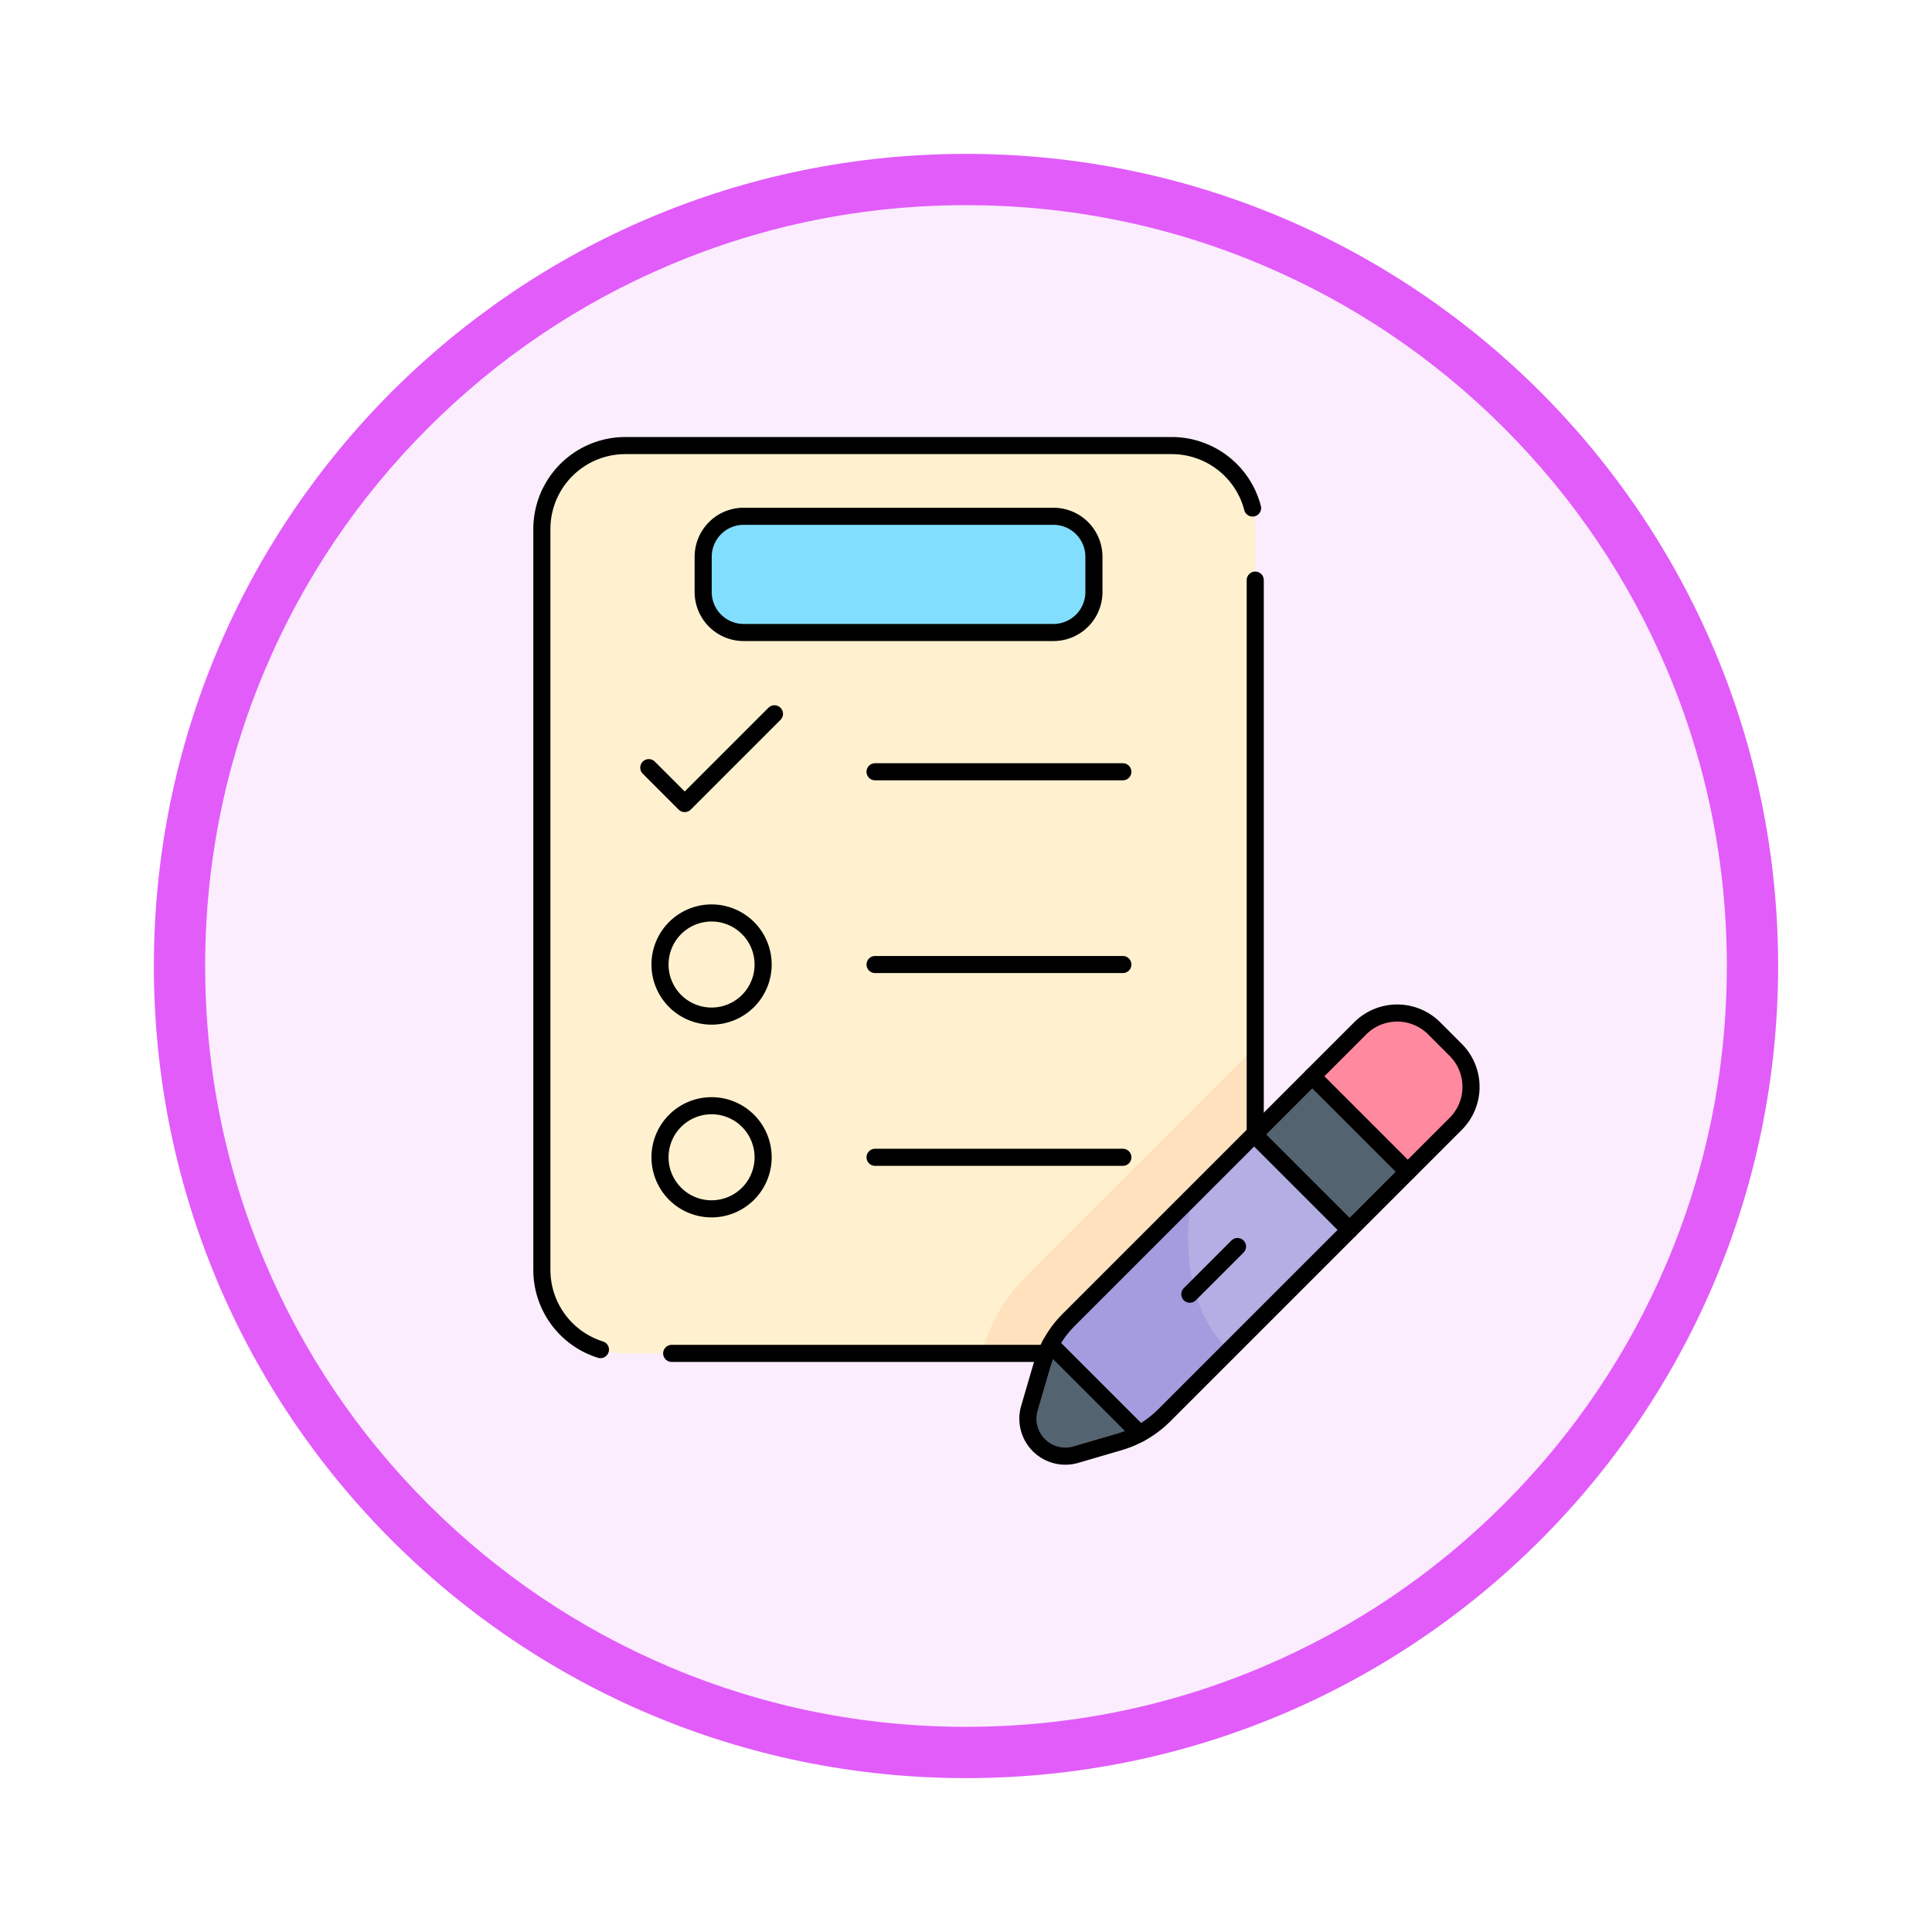 <svg xmlns="http://www.w3.org/2000/svg" xmlns:xlink="http://www.w3.org/1999/xlink" width="113" height="113" viewBox="0 0 113 113">
  <defs>
    <filter id="Path_982547" x="0" y="0" width="113" height="113" filterUnits="userSpaceOnUse">
      <feOffset dy="3" input="SourceAlpha"/>
      <feGaussianBlur stdDeviation="3" result="blur"/>
      <feFlood flood-opacity="0.161"/>
      <feComposite operator="in" in2="blur"/>
      <feComposite in="SourceGraphic"/>
    </filter>
    <clipPath id="clip-path">
      <path id="path1941" d="M0-682.665H60.893v60.893H0Z" transform="translate(0 682.665)"/>
    </clipPath>
  </defs>
  <g id="Group_1179249" data-name="Group 1179249" transform="translate(-743.25 -685)">
    <g id="Group_1179134" data-name="Group 1179134">
      <g id="Group_1177987" data-name="Group 1177987" transform="translate(752.25 691)">
        <g id="Group_1177681" data-name="Group 1177681">
          <g id="Group_1172010" data-name="Group 1172010">
            <g id="Group_1171046" data-name="Group 1171046">
              <g id="Group_1148525" data-name="Group 1148525">
                <g transform="matrix(1, 0, 0, 1, -9, -6)" filter="url(#Path_982547)">
                  <g id="Path_982547-2" data-name="Path 982547" transform="translate(9 6)" fill="#fbedfe">
                    <path d="M 47.5 93.5 C 41.289 93.5 35.265 92.284 29.595 89.886 C 24.118 87.569 19.198 84.252 14.973 80.027 C 10.748 75.802 7.431 70.882 5.114 65.405 C 2.716 59.735 1.5 53.711 1.5 47.5 C 1.5 41.289 2.716 35.265 5.114 29.595 C 7.431 24.118 10.748 19.198 14.973 14.973 C 19.198 10.748 24.118 7.431 29.595 5.114 C 35.265 2.716 41.289 1.5 47.5 1.5 C 53.711 1.5 59.735 2.716 65.405 5.114 C 70.882 7.431 75.802 10.748 80.027 14.973 C 84.252 19.198 87.569 24.118 89.886 29.595 C 92.284 35.265 93.5 41.289 93.5 47.5 C 93.5 53.711 92.284 59.735 89.886 65.405 C 87.569 70.882 84.252 75.802 80.027 80.027 C 75.802 84.252 70.882 87.569 65.405 89.886 C 59.735 92.284 53.711 93.5 47.5 93.5 Z" stroke="none"/>
                    <path d="M 47.5 3 C 41.491 3 35.664 4.176 30.18 6.496 C 24.881 8.737 20.122 11.946 16.034 16.034 C 11.946 20.122 8.737 24.881 6.496 30.18 C 4.176 35.664 3 41.491 3 47.5 C 3 53.509 4.176 59.336 6.496 64.82 C 8.737 70.119 11.946 74.878 16.034 78.966 C 20.122 83.054 24.881 86.263 30.18 88.504 C 35.664 90.824 41.491 92 47.5 92 C 53.509 92 59.336 90.824 64.82 88.504 C 70.119 86.263 74.878 83.054 78.966 78.966 C 83.054 74.878 86.263 70.119 88.504 64.82 C 90.824 59.336 92 53.509 92 47.5 C 92 41.491 90.824 35.664 88.504 30.18 C 86.263 24.881 83.054 20.122 78.966 16.034 C 74.878 11.946 70.119 8.737 64.82 6.496 C 59.336 4.176 53.509 3 47.5 3 M 47.5 0 C 73.734 0 95 21.266 95 47.5 C 95 73.734 73.734 95 47.5 95 C 21.266 95 0 73.734 0 47.5 C 0 21.266 21.266 0 47.5 0 Z" stroke="none" fill="#e25cfa"/>
                  </g>
                </g>
              </g>
            </g>
          </g>
        </g>
      </g>
      <g id="g1935" transform="translate(771.669 1392.834)">
        <g id="g1937" transform="translate(0 -682.665)">
          <g id="g1939" clip-path="url(#clip-path)">
            <g id="g1945" transform="translate(3.274 0.892)">
              <path id="path1947" d="M-426.041-492.3v-43.329a4.884,4.884,0,0,0-4.884-4.884h-31.956a4.884,4.884,0,0,0-4.884,4.884V-492.3a4.884,4.884,0,0,0,4.884,4.884h31.956a4.884,4.884,0,0,0,4.884-4.884" transform="translate(467.766 540.511)" fill="#fff1cf"/>
            </g>
            <g id="g1949" transform="translate(29.007 36.069)">
              <path id="path1951" d="M-113.408-182.984a4.884,4.884,0,0,0,4.884-4.884V-200.9l-13.43,13.43a9.776,9.776,0,0,0-2.464,4.16l-.1.331Z" transform="translate(124.514 200.905)" fill="#ffe1bd"/>
            </g>
            <g id="g1953" transform="translate(31.698 34.08)">
              <path id="path1955" d="M-255.523-66.2l-17.045,17.045a6.181,6.181,0,0,1-2.637,1.562l-2.532.74a2.192,2.192,0,0,1-2.719-2.719l.74-2.532a6.181,6.181,0,0,1,1.562-2.637l17.045-17.045a3.061,3.061,0,0,1,4.33,0l1.257,1.257a3.061,3.061,0,0,1,0,4.329" transform="translate(280.547 72.685)" fill="#b3afe5"/>
            </g>
            <g id="g1957" transform="translate(31.698 44.836)">
              <path id="path1959" d="M-97.809,0l-7.186,7.186a6.18,6.18,0,0,0-1.562,2.637l-.74,2.532a2.192,2.192,0,0,0,2.719,2.719l2.532-.74a6.182,6.182,0,0,0,2.637-1.562L-95.6,8.967C-97.972,6.8-98.32,3.032-97.809,0" transform="translate(107.388)" fill="#a39ddf"/>
            </g>
            <g id="g1961" transform="translate(31.698 53.463)">
              <path id="path1963" d="M-66.766-53.246l-5.215-5.215a6.181,6.181,0,0,0-.494,1.2l-.74,2.532A2.192,2.192,0,0,0-70.5-52.013l2.532-.74a6.179,6.179,0,0,0,1.2-.494" transform="translate(73.305 58.461)" fill="#546370"/>
            </g>
            <g id="g1965" transform="translate(48.334 34.08)">
              <path id="path1967" d="M-57.046-94.819l2.8-2.8a3.062,3.062,0,0,0,0-4.33l-1.257-1.257a3.061,3.061,0,0,0-4.33,0l-2.8,2.8Z" transform="translate(62.633 104.105)" fill="#ff899f"/>
            </g>
            <g id="g1969" transform="translate(44.932 37.779)">
              <path id="path1971" d="M-91.782-57.045l-3.4,3.4-5.587-5.587,3.4-3.4Z" transform="translate(100.77 62.632)" fill="#546370"/>
            </g>
            <g id="g1973" transform="translate(12.709 5.032)">
              <path id="path1975" d="M-209.175-69.4h-18.118a2.368,2.368,0,0,1-2.368-2.368v-2.061a2.368,2.368,0,0,1,2.368-2.368h18.118a2.368,2.368,0,0,1,2.368,2.368v2.061a2.368,2.368,0,0,1-2.368,2.368" transform="translate(229.661 76.193)" fill="#82defe"/>
            </g>
            <g id="g1977" transform="translate(31.698 34.08)">
              <path id="path1979" d="M-255.523-66.2l-17.045,17.045a6.181,6.181,0,0,1-2.637,1.562l-2.532.74a2.192,2.192,0,0,1-2.719-2.719l.74-2.532a6.181,6.181,0,0,1,1.562-2.637l17.045-17.045a3.061,3.061,0,0,1,4.33,0l1.257,1.257A3.061,3.061,0,0,1-255.523-66.2Z" transform="translate(280.547 72.685)" fill="none" stroke="#000" stroke-linecap="round" stroke-linejoin="round" stroke-miterlimit="10" stroke-width="1"/>
            </g>
            <g id="g1981" transform="translate(10.867 53.989)">
              <path id="path1983" d="M0,0H21.9" fill="none" stroke="#000" stroke-linecap="round" stroke-linejoin="round" stroke-miterlimit="10" stroke-width="1"/>
            </g>
            <g id="g1985" transform="translate(3.274 0.892)">
              <path id="path1987" d="M-424.442-37.293a4.886,4.886,0,0,0-4.728-3.652h-31.956a4.884,4.884,0,0,0-4.884,4.884V7.268a4.886,4.886,0,0,0,3.425,4.663" transform="translate(466.01 40.945)" fill="none" stroke="#000" stroke-linecap="round" stroke-linejoin="round" stroke-miterlimit="10" stroke-width="1"/>
            </g>
            <g id="g1989" transform="translate(44.998 8.761)">
              <path id="path1991" d="M0-330.364v-32.354" transform="translate(0 362.718)" fill="none" stroke="#000" stroke-linecap="round" stroke-linejoin="round" stroke-miterlimit="10" stroke-width="1"/>
            </g>
            <g id="g1993" transform="translate(41.172 47.738)">
              <path id="path1995" d="M0-28.479l2.789-2.789" transform="translate(0 31.268)" fill="none" stroke="#000" stroke-linecap="round" stroke-linejoin="round" stroke-miterlimit="10" stroke-width="1"/>
            </g>
            <g id="g1997" transform="translate(10.184 39.504)">
              <path id="path1999" d="M-61.6-30.8a3.016,3.016,0,0,1-3.016,3.016A3.016,3.016,0,0,1-67.631-30.8a3.016,3.016,0,0,1,3.016-3.016A3.016,3.016,0,0,1-61.6-30.8Z" transform="translate(67.631 33.815)" fill="none" stroke="#000" stroke-linecap="round" stroke-linejoin="round" stroke-miterlimit="10" stroke-width="1"/>
            </g>
            <g id="g2001" transform="translate(22.762 42.52)">
              <path id="path2003" d="M0,0H14.493" fill="none" stroke="#000" stroke-linecap="round" stroke-linejoin="round" stroke-miterlimit="10" stroke-width="1"/>
            </g>
            <g id="g2005" transform="translate(10.184 28.229)">
              <path id="path2007" d="M-61.6-30.8a3.016,3.016,0,0,1-3.016,3.016A3.016,3.016,0,0,1-67.631-30.8a3.016,3.016,0,0,1,3.016-3.016A3.016,3.016,0,0,1-61.6-30.8Z" transform="translate(67.631 33.816)" fill="none" stroke="#000" stroke-linecap="round" stroke-linejoin="round" stroke-miterlimit="10" stroke-width="1"/>
            </g>
            <g id="g2009" transform="translate(22.762 31.245)">
              <path id="path2011" d="M0,0H14.493" fill="none" stroke="#000" stroke-linecap="round" stroke-linejoin="round" stroke-miterlimit="10" stroke-width="1"/>
            </g>
            <g id="g2013" transform="translate(22.762 19.971)">
              <path id="path2015" d="M0,0H14.493" fill="none" stroke="#000" stroke-linecap="round" stroke-linejoin="round" stroke-miterlimit="10" stroke-width="1"/>
            </g>
            <g id="g2017" transform="translate(9.528 16.575)">
              <path id="path2019" d="M0-32.208l2.1,2.1,5.25-5.25" transform="translate(0 35.363)" fill="none" stroke="#000" stroke-linecap="round" stroke-linejoin="round" stroke-miterlimit="10" stroke-width="1"/>
            </g>
            <g id="g2021" transform="translate(12.709 5.032)">
              <path id="path2023" d="M-209.175-69.4h-18.118a2.368,2.368,0,0,1-2.368-2.368v-2.061a2.368,2.368,0,0,1,2.368-2.368h18.118a2.368,2.368,0,0,1,2.368,2.368v2.061A2.368,2.368,0,0,1-209.175-69.4Z" transform="translate(229.661 76.193)" fill="none" stroke="#000" stroke-linecap="round" stroke-linejoin="round" stroke-miterlimit="10" stroke-width="1"/>
            </g>
            <g id="g2025" transform="translate(33.022 53.463)">
              <path id="path2027" d="M-53.246-53.246l-5.215-5.215" transform="translate(58.461 58.461)" fill="none" stroke="#000" stroke-linecap="round" stroke-linejoin="round" stroke-miterlimit="10" stroke-width="1"/>
            </g>
            <g id="g2029" transform="translate(48.334 37.779)">
              <path id="path2031" d="M0,0,5.587,5.587" fill="none" stroke="#000" stroke-linecap="round" stroke-linejoin="round" stroke-miterlimit="10" stroke-width="1"/>
            </g>
            <g id="g2033" transform="translate(44.932 41.181)">
              <path id="path2035" d="M-57.045-57.046l-5.587-5.587" transform="translate(62.632 62.633)" fill="none" stroke="#000" stroke-linecap="round" stroke-linejoin="round" stroke-miterlimit="10" stroke-width="1"/>
            </g>
          </g>
        </g>
      </g>
    </g>
  </g>
</svg>
